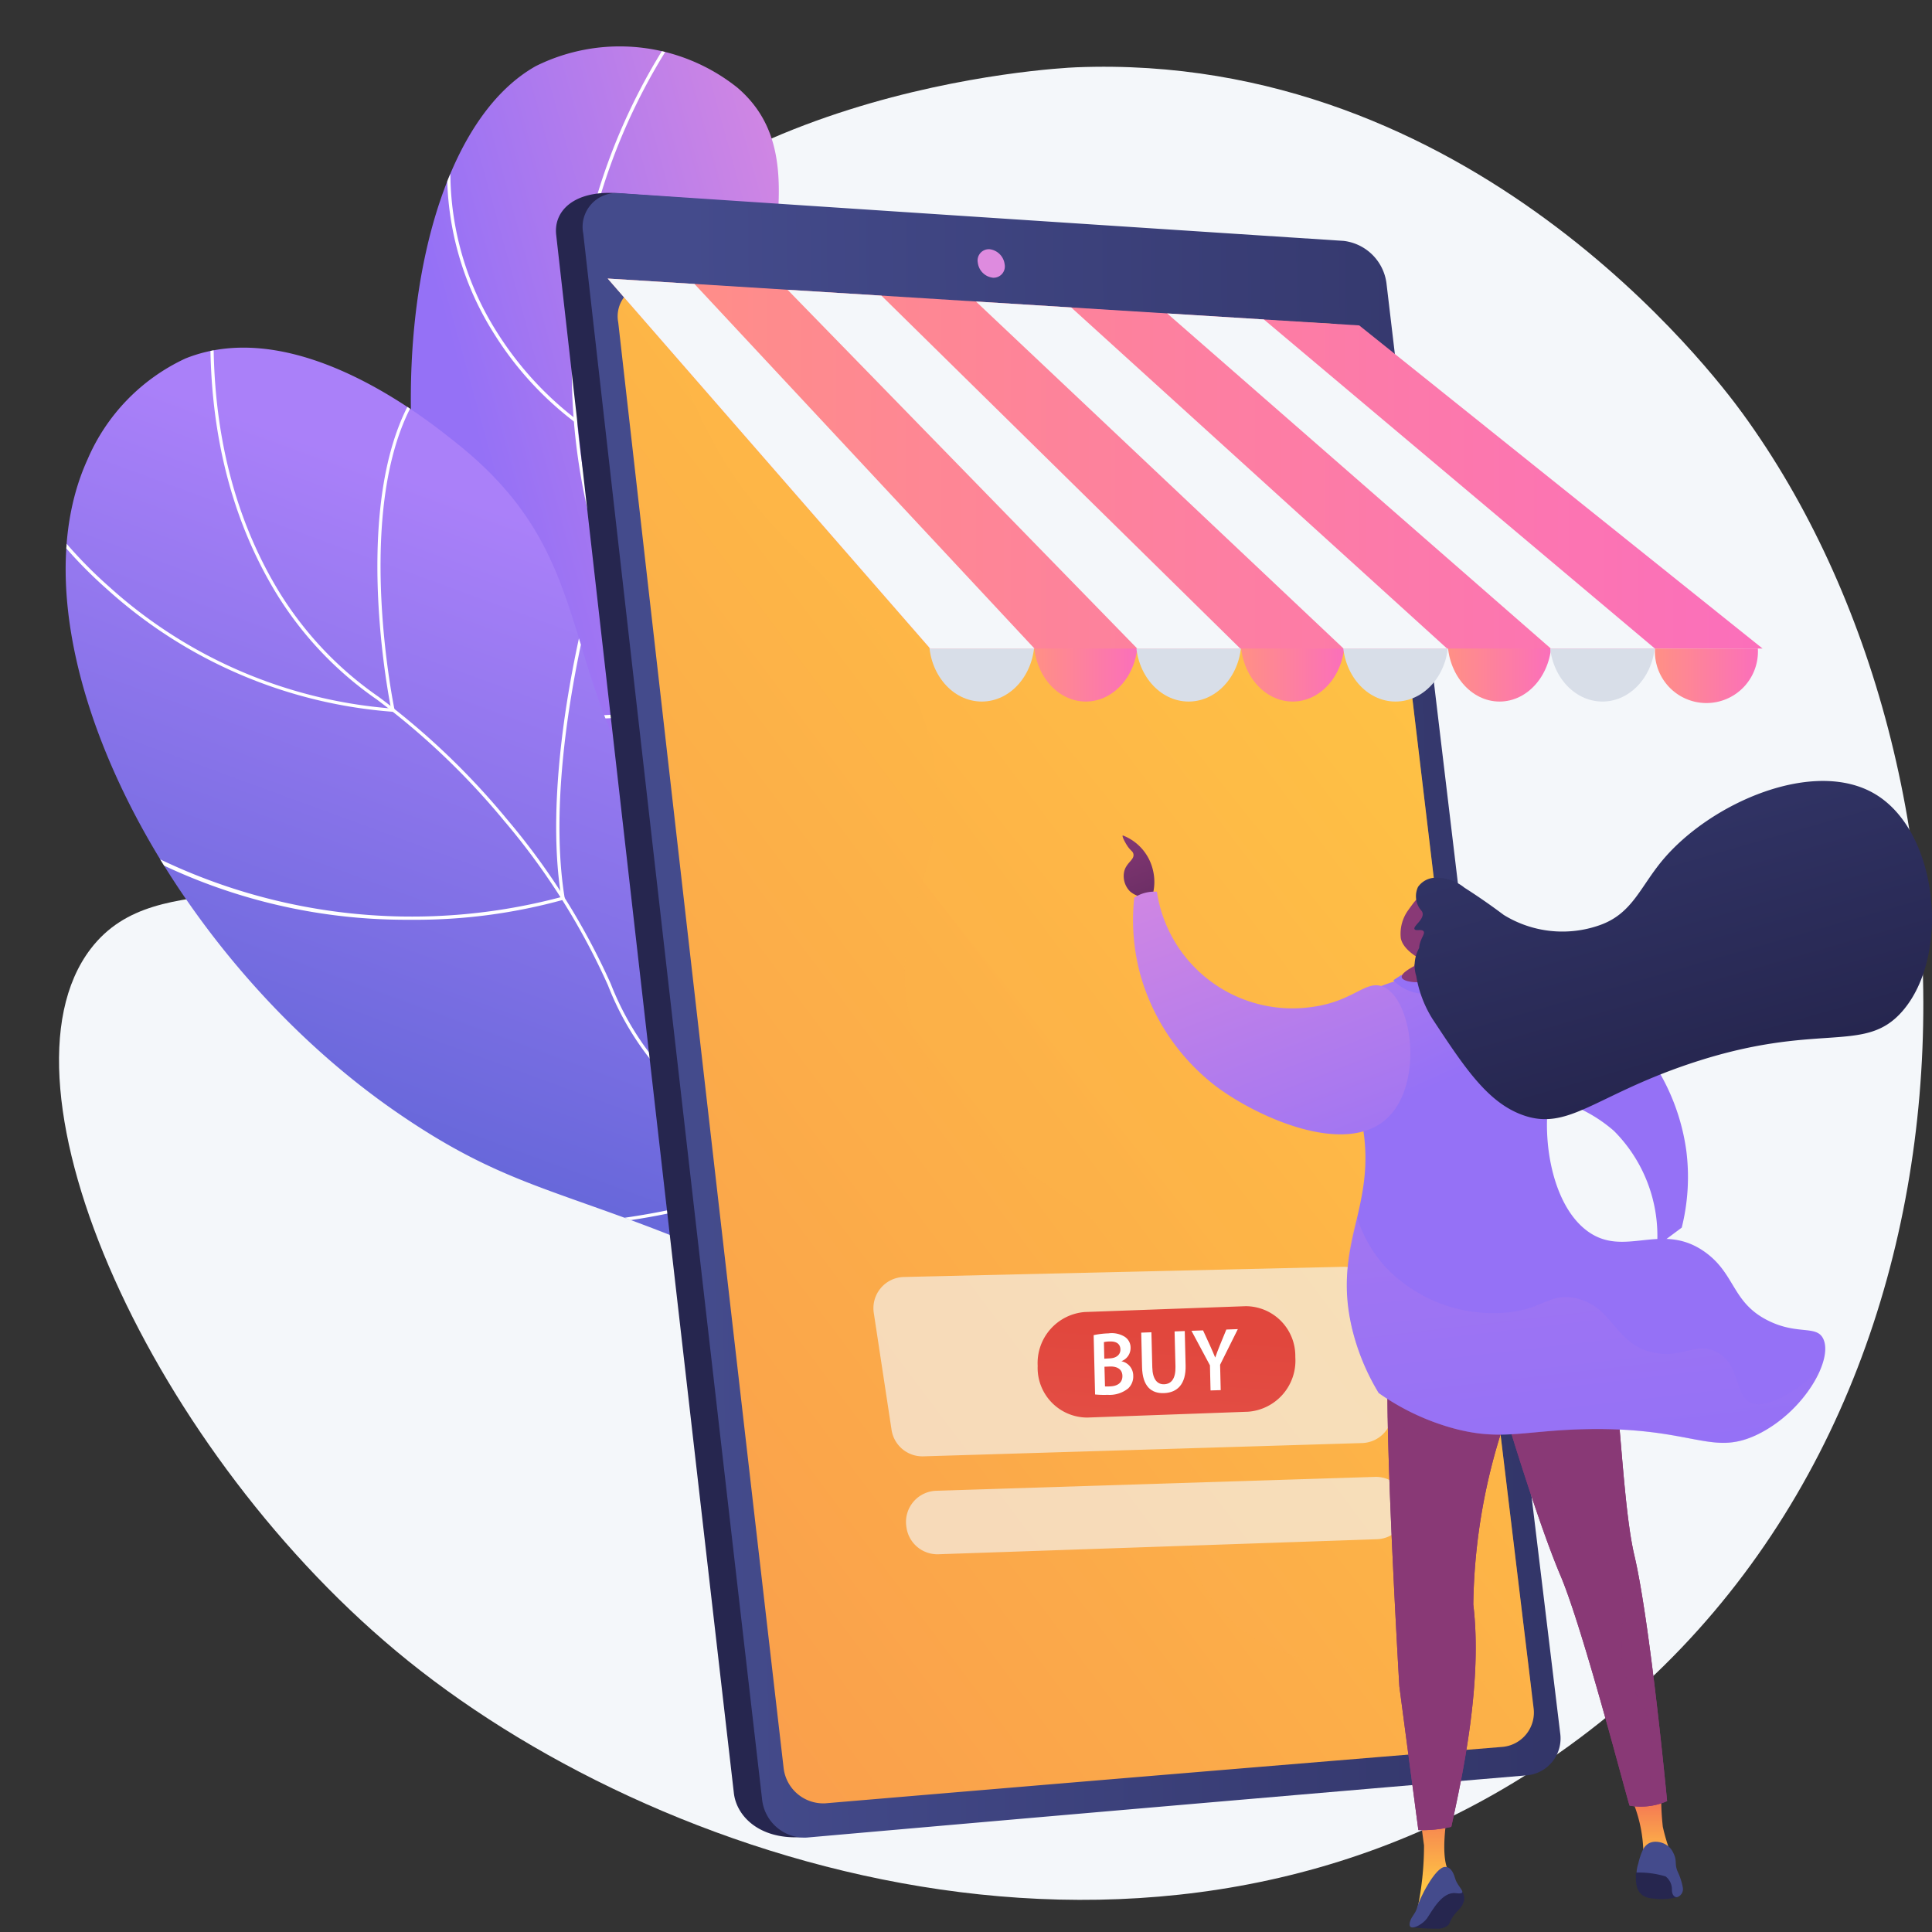 <svg xmlns="http://www.w3.org/2000/svg" xmlns:xlink="http://www.w3.org/1999/xlink" width="90" height="90" viewBox="0 0 90 90"><rect x="0" y="0" width="90" height="90" fill="#333333" stroke="none"/><defs><style>.a{fill:url(#a);}.b{fill:url(#b);}.c{fill:none;}.d{fill:#f4f7fa;}.e{clip-path:url(#d);}.f{mix-blend-mode:soft-light;}.af,.f,.l,.w{isolation:isolate;}.g{fill:#fff;}.h{clip-path:url(#f);}.i{fill:#26264f;}.j{fill:url(#g);}.k{fill:url(#h);}.l{opacity:0.35;fill:url(#i);}.af,.l,.w{mix-blend-mode:multiply;}.m{fill:#de8bdf;}.n{fill:url(#j);}.o{fill:#d8dee8;}.p{opacity:0.63;}.q{fill:url(#o);}.r{fill:url(#p);}.s{fill:url(#q);}.t{fill:url(#r);}.u{fill:url(#s);}.v{fill:url(#t);}.w{opacity:0.25;fill:url(#u);}.x{fill:#444b8c;}.y{fill:url(#v);}.z{fill:url(#w);}.aa{fill:url(#x);}.ab{fill:url(#y);}.ac{fill:url(#z);}.ad{fill:url(#aa);}.ae{fill:url(#ab);}.af{opacity:0.3;fill:url(#ac);}.ag{fill:url(#ad);}</style><linearGradient id="a" x1="1.003" y1="0.208" x2="0.398" y2="0.591" gradientUnits="objectBoundingBox"><stop offset="0.004" stop-color="#e38ddd"/><stop offset="1" stop-color="#9571f6"/></linearGradient><linearGradient id="b" x1="0.614" y1="0.23" x2="0.417" y2="0.78" gradientUnits="objectBoundingBox"><stop offset="0" stop-color="#aa80f9"/><stop offset="0.996" stop-color="#6165d7"/></linearGradient><clipPath id="d"><path class="a" d="M1022.37,518.814a32.62,32.62,0,0,0,3.007-17.275c-.979-8.221-4.9-10.271-7.651-19.244-3.923-12.808,2.985-21.027-2.047-25.358a8.783,8.783,0,0,0-9.394-1.015c-7.9,4.428-8.364,27.4,2.309,37.548,4.827,4.588,9.472,4.611,12.857,10.237C1024.443,508.678,1023.511,514.707,1022.37,518.814Z" transform="translate(-1000.457 -455)"/></clipPath><clipPath id="f"><path class="b" d="M536.565,957.263c.935-3.35,1.837-8.641-.422-13.707-3.941-8.837-13.069-7.039-20.552-16.862-6.035-7.922-3.281-13.27-10.315-18.863-1.177-.936-7.379-6.058-12.634-3.95a9.153,9.153,0,0,0-4.561,4.7c-3.822,8.378,3.552,22.947,14.414,30.424,6.241,4.3,8.506,3.36,19.719,8.8A66.02,66.02,0,0,1,536.565,957.263Z" transform="translate(-487.061 -903.378)"/></clipPath><linearGradient id="g" x1="0.118" y1="0.5" x2="1.619" y2="0.466" gradientUnits="objectBoundingBox"><stop offset="0" stop-color="#444b8c"/><stop offset="0.996" stop-color="#26264f"/></linearGradient><linearGradient id="h" x1="0.794" y1="0.113" x2="-0.747" y2="2.041" gradientUnits="objectBoundingBox"><stop offset="0" stop-color="#ffc444"/><stop offset="0.996" stop-color="#f36f56"/></linearGradient><linearGradient id="i" x1="0.793" y1="0.123" x2="-0.826" y2="2.208" xlink:href="#h"/><linearGradient id="j" y1="0.5" x2="1" y2="0.5" gradientUnits="objectBoundingBox"><stop offset="0" stop-color="#ff9085"/><stop offset="1" stop-color="#fb6fbb"/></linearGradient><linearGradient id="o" x1="-32.573" y1="10.777" x2="-33.417" y2="6.737" gradientUnits="objectBoundingBox"><stop offset="0" stop-color="#311944"/><stop offset="1" stop-color="#893976"/></linearGradient><linearGradient id="p" x1="0.416" y1="0.207" x2="0.655" y2="0.651" xlink:href="#h"/><linearGradient id="q" x1="-21.158" y1="1.152" x2="-21.158" y2="-0.027" xlink:href="#h"/><linearGradient id="r" x1="-22.156" y1="0.734" x2="-22.156" y2="-0.116" xlink:href="#h"/><linearGradient id="s" x1="-3.005" y1="0.5" x2="-2.005" y2="0.5" xlink:href="#o"/><linearGradient id="t" x1="-3.036" y1="0.129" x2="-2.316" y2="0.731" xlink:href="#o"/><linearGradient id="u" x1="-2.753" y1="0.047" x2="-2.032" y2="0.677" xlink:href="#o"/><linearGradient id="v" x1="-2.935" y1="-13.206" x2="-2.113" y2="-11.65" xlink:href="#a"/><linearGradient id="w" x1="-2.388" y1="0.343" x2="-1.95" y2="1.272" xlink:href="#a"/><linearGradient id="x" x1="-26.506" y1="3.551" x2="-25.954" y2="5.666" xlink:href="#a"/><linearGradient id="y" x1="-31.516" y1="11.666" x2="-31.969" y2="8.829" xlink:href="#o"/><linearGradient id="z" x1="1.253" y1="7.476" x2="0.612" y2="1.611" xlink:href="#o"/><linearGradient id="aa" x1="-2.21" y1="-0.093" x2="-1.475" y2="1.694" xlink:href="#g"/><linearGradient id="ab" x1="-3.61" y1="1.019" x2="-2.844" y2="2.819" xlink:href="#a"/><linearGradient id="ac" x1="-2.582" y1="-0.327" x2="-2.125" y2="1.644" xlink:href="#a"/><linearGradient id="ad" x1="0.505" y1="0.258" x2="0.428" y2="3.252" gradientUnits="objectBoundingBox"><stop offset="0" stop-color="#e1473d"/><stop offset="1" stop-color="#e9605a"/></linearGradient></defs><rect class="c" width="90" height="90"/><g transform="translate(-9.083 -9.129)"><g transform="translate(11.833 11.283)"><path class="d" d="M555.609,501.634c-1.324-1.817-12.66-16.84-31.035-16.108-.918.036-18.839.985-25.449,12.761-4.889,8.711.287,16.44-5.678,22.375-5.2,5.172-11.585,1.749-14.779,5.93-4.865,6.37,2.883,23.575,14.787,33.169,12.292,9.907,35.808,17.175,54.085,3.957C568.062,548.879,567.853,518.432,555.609,501.634Z" transform="translate(-477.194 -484.545)"/><g transform="translate(0.309)"><g transform="translate(16.079)"><path class="a" d="M1022.37,518.814a32.62,32.62,0,0,0,3.007-17.275c-.979-8.221-4.9-10.271-7.651-19.244-3.923-12.808,2.985-21.027-2.047-25.358a8.783,8.783,0,0,0-9.394-1.015c-7.9,4.428-8.364,27.4,2.309,37.548,4.827,4.588,9.472,4.611,12.857,10.237C1024.443,508.678,1023.511,514.707,1022.37,518.814Z" transform="translate(-1000.457 -455)"/><g class="e"><g class="f" transform="translate(-0.053 -1.898)"><path class="g" d="M1256.227,449.825a31.445,31.445,0,0,0-1.212-5.251,29.587,29.587,0,0,0-4.947-9.028,73.341,73.341,0,0,1-4.563-6.954c-3.181-5.57-4.145-7.511-4.867-10.549a29.055,29.055,0,0,1,.1-13.7,28.333,28.333,0,0,1,4.771-9.948l.122.091a28.182,28.182,0,0,0-4.745,9.895,28.9,28.9,0,0,0-.1,13.631c.718,3.019,1.68,4.953,4.852,10.509a73.235,73.235,0,0,0,4.554,6.941,29.7,29.7,0,0,1,4.968,9.069,31.591,31.591,0,0,1,1.218,5.277Z" transform="translate(-1232.316 -394.391)"/><path class="g" d="M1060.717,527.356l-.1-.071a15.385,15.385,0,0,1-3.732-4.087,14.059,14.059,0,0,1-1.594-11.643l.146.041a13.91,13.91,0,0,0,1.576,11.521,15.517,15.517,0,0,0,3.588,3.969,10.861,10.861,0,0,1,6.03-7.972,18.823,18.823,0,0,1,5.249-1.865l.024.15a18.674,18.674,0,0,0-5.205,1.851,10.688,10.688,0,0,0-5.965,7.982Z" transform="translate(-1052.94 -507.886)"/><path class="g" d="M1007.2,1068.93a11.84,11.84,0,0,1-8.43-3.258l.106-.109c4.876,4.724,11.478,2.909,12.181,2.7-1.2-8.243,4.6-11.785,4.663-11.82l.077.131c-.058.035-5.8,3.547-4.58,11.732l.009.063-.061.021A14.04,14.04,0,0,1,1007.2,1068.93Z" transform="translate(-998.768 -1035.707)"/><path class="g" d="M1170.377,1338.289a16.234,16.234,0,0,1-7.2-1.858l.067-.136c7.187,3.547,11.525.944,12.005.629-1.36-4.483,1.967-11.123,2-11.189l.135.069c-.034.067-3.36,6.705-1.975,11.129l.016.052-.044.032A9.1,9.1,0,0,1,1170.377,1338.289Z" transform="translate(-1158.032 -1296.566)"/></g></g></g><g transform="translate(0 14.042)"><path class="b" d="M536.565,957.263c.935-3.35,1.837-8.641-.422-13.707-3.941-8.837-13.069-7.039-20.552-16.862-6.035-7.922-3.281-13.27-10.315-18.863-1.177-.936-7.379-6.058-12.634-3.95a9.153,9.153,0,0,0-4.561,4.7c-3.822,8.378,3.552,22.947,14.414,30.424,6.241,4.3,8.506,3.36,19.719,8.8A66.02,66.02,0,0,1,536.565,957.263Z" transform="translate(-487.061 -903.378)"/><g class="h"><g class="f" transform="translate(-2.218 -3.383)"><path class="g" d="M745.64,856.842c-.808-8.3-3.413-14.09-7.743-17.221a13.922,13.922,0,0,0-5.772-2.35,15.464,15.464,0,0,1-6.834-2.967,13.424,13.424,0,0,1-4.432-5.859,32.2,32.2,0,0,0-4.844-7.668,34.319,34.319,0,0,0-5.929-5.647,16.5,16.5,0,0,1-4.708-4.993c-2.456-4.064-3.431-9.036-2.9-14.777l.151.014c-.531,5.708.436,10.648,2.875,14.684a16.377,16.377,0,0,0,4.671,4.951,34.441,34.441,0,0,1,5.952,5.669,32.336,32.336,0,0,1,4.864,7.7,13.3,13.3,0,0,0,4.387,5.8,15.336,15.336,0,0,0,6.775,2.939,14.048,14.048,0,0,1,5.828,2.375c4.367,3.158,6.993,8.988,7.805,17.329Z" transform="translate(-693.38 -795.362)"/><path class="g" d="M433.79,942.441l-.1-.008a22.334,22.334,0,0,1-13.306-5.7,21.12,21.12,0,0,1-4.155-4.994l.134-.072a20.959,20.959,0,0,0,4.127,4.957,22.184,22.184,0,0,0,13.111,5.653c-.228-1.158-2.219-12.021,2.284-16.089l.1.113c-4.672,4.22-2.242,15.926-2.217,16.044Z" transform="translate(-416.228 -922.088)"/><path class="g" d="M501.685,1276.305l-.348,0a26.461,26.461,0,0,1-15.739-5.312l.092-.121a27.089,27.089,0,0,0,23.037,4.375c-.967-6.1,1.375-14.312,1.4-14.395l.146.042c-.024.083-2.373,8.319-1.385,14.393l.01.064-.062.02A25.829,25.829,0,0,1,501.685,1276.305Z" transform="translate(-483.425 -1246.272)"/><path class="g" d="M996.578,1657.06a39.46,39.46,0,0,1-5.106-.336l.02-.151c10.971,1.432,18.02-2.161,18.79-2.578-3.856-6.009-1.131-14.85-1.1-14.939l.145.046c-.028.089-2.752,8.93,1.129,14.879l.044.067-.069.04C1010.367,1654.123,1005.19,1657.06,996.578,1657.06Z" transform="translate(-973.456 -1612.633)"/></g></g></g></g><g transform="translate(23.147 6.831)"><path class="i" d="M1253.477,677.384q4.021,33.983,8.041,67.255a1.717,1.717,0,0,1-1.528,1.956q-16.159,1.533-32.318,3.133c-1.922.093-2.977-.981-3.1-2.056q-4.139-35.919-8.277-72.589c-.124-1.1.806-2.042,2.728-1.948q16.239,1.158,32.478,2.285A2.271,2.271,0,0,1,1253.477,677.384Z" transform="translate(-1216.283 -673.129)"/><path class="j" d="M1293.924,677.515q4.046,34.131,8.092,67.543a1.726,1.726,0,0,1-1.538,1.965q-16.78,1.421-33.559,2.9a1.99,1.99,0,0,1-2.083-1.8q-4.165-36.083-8.329-72.927a1.574,1.574,0,0,1,1.643-1.879q16.892,1.127,33.784,2.227A2.284,2.284,0,0,1,1293.924,677.515Z" transform="translate(-1255.234 -673.307)"/><path class="k" d="M1343.516,813.146q3.748,31.622,7.5,62.627a1.607,1.607,0,0,1-1.437,1.833q-15.78,1.291-31.56,2.63a1.862,1.862,0,0,1-1.941-1.679q-3.851-33.328-7.7-67.307a1.478,1.478,0,0,1,1.529-1.761q15.878.924,31.757,1.83A2.11,2.11,0,0,1,1343.516,813.146Z" transform="translate(-1305.475 -805.215)"/><path class="l" d="M1400.983,812.081q-15.69-.894-31.38-1.808a23.98,23.98,0,0,0,1.838,5.945c3.47,7.528,8.567,7.942,10.561,14.5,2.054,6.758-2.579,8.873-.315,14.975,2.456,6.621,8.481,5.663,11.664,12.925,2.745,6.26-.789,9.121,2.049,12.925,3.11,4.17,8.865,2.756,14.837,4.168q-3.7-30.6-7.4-61.8A2.111,2.111,0,0,0,1400.983,812.081Z" transform="translate(-1364.8 -805.978)"/><path class="m" d="M1844.772,757.459a.526.526,0,0,1-.55.627.8.8,0,0,1-.7-.7.525.525,0,0,1,.551-.627A.805.805,0,0,1,1844.772,757.459Z" transform="translate(-1823.869 -754.134)"/><ellipse class="n" cx="2.421" cy="2.856" rx="2.421" ry="2.856" transform="translate(22.262 17.984)"/><ellipse class="n" cx="2.421" cy="2.856" rx="2.421" ry="2.856" transform="translate(31.899 17.984)"/><ellipse class="o" cx="2.456" cy="2.856" rx="2.456" ry="2.856" transform="translate(27.019 17.984)"/><ellipse class="n" cx="2.421" cy="2.856" rx="2.421" ry="2.856" transform="translate(41.537 17.984)"/><ellipse class="o" cx="2.456" cy="2.856" rx="2.456" ry="2.856" transform="translate(36.657 17.984)"/><ellipse class="o" cx="2.456" cy="2.856" rx="2.456" ry="2.856" transform="translate(46.294 17.984)"/><ellipse class="o" cx="2.456" cy="2.856" rx="2.456" ry="2.856" transform="translate(17.382 17.984)"/><path class="n" d="M1293.257,800.547l15.024,17.237h38.776l-18.79-15.053Z" transform="translate(-1290.846 -796.557)"/><g transform="translate(2.411 3.991)"><path class="d" d="M1293.257,800.548l15.024,17.237h4.858L1297.3,800.8Z" transform="translate(-1293.257 -800.548)"/><path class="d" d="M1560.849,817.233l16.29,16.714h4.8l-16.718-16.441Z" transform="translate(-1552.469 -816.71)"/><path class="d" d="M1841.044,834.706l17.125,16.167h4.823l-17.51-15.89Z" transform="translate(-1823.888 -833.636)"/><path class="d" d="M2129.985,852.723l-4.505-.281,17.873,15.611h4.846Z" transform="translate(-2099.416 -850.817)"/></g><path class="n" d="M2851.07,1350.914a2.4,2.4,0,1,0,4.792,0Z" transform="translate(-2799.871 -1329.687)"/><g class="p" transform="translate(14.793 50.027)"><path class="d" d="M1711.4,2278.708l-20.44.619a1.454,1.454,0,0,1-1.481-1.234l-.828-5.449a1.454,1.454,0,0,1,1.4-1.672l20.463-.474a1.454,1.454,0,0,1,1.471,1.235l.806,5.3A1.454,1.454,0,0,1,1711.4,2278.708Z" transform="translate(-1688.637 -2270.497)"/><path class="d" d="M1758.913,2585.812l-20.428.7a1.453,1.453,0,0,1-1.487-1.234l-.008-.051a1.454,1.454,0,0,1,1.391-1.672l20.436-.647a1.454,1.454,0,0,1,1.483,1.234h0A1.454,1.454,0,0,1,1758.913,2585.812Z" transform="translate(-1735.459 -2573.121)"/></g></g><g transform="translate(49.543 34.226)"><g transform="translate(0)"><path class="q" d="M2060.5,1631.473a2.334,2.334,0,0,0,.03-1.252,2.281,2.281,0,0,0-1.4-1.594c-.05.042.114.333.194.459.168.263.267.264.3.4.063.276-.326.4-.428.822a1.013,1.013,0,0,0,.268.923A1.145,1.145,0,0,0,2060.5,1631.473Z" transform="translate(-2059.12 -1626.09)"/><path class="r" d="M2859.276,2290.693l-.316-1.087,1.318-.977.822-.307-.487,1.521Z" transform="translate(-2833.911 -2265.131)"/><path class="s" d="M2816.925,3057.384a6.644,6.644,0,0,1,.531,2.619,8.077,8.077,0,0,0,1.276-.114,8.753,8.753,0,0,1-.372-1.237,12.186,12.186,0,0,1-.076-1.45Z" transform="translate(-2793.192 -3009.931)"/><path class="i" d="M2491.639,3198.251a.563.563,0,0,1,.136.333.538.538,0,0,1-.041.223c-.123.323-.316.366-.525.71-.127.209-.1.273-.22.367a.765.765,0,0,1-.5.134,8.947,8.947,0,0,1-1.159-.065q.388-.5.827-1.015.193-.225.384-.44l.761-.257Z" transform="translate(-2475.857 -3146.554)"/><path class="t" d="M2498.14,3080.545s-.435,2.27.118,2.906c.472.635-.228.182-.228.182l-.835.729-.5.866a14.328,14.328,0,0,0,.338-3.1c-.123-.882-.185-1.476-.185-1.476Z" transform="translate(-2482.99 -3032.544)"/><path class="u" d="M2454.324,2273.908s-1.169,1.046-1.169,5.352.553,13.655.553,13.655l.886,6.694a5.861,5.861,0,0,0,1.533-.152c.553-2.522,1.456-6.788,1.025-10.356a27.763,27.763,0,0,1,1.538-8.734s1.476,4.921,2.522,7.381,3.036,10.168,3.221,10.722a3.034,3.034,0,0,0,1.746-.212s-.785-8.3-1.522-11.432-.677-10.7-1.907-12.856C2459.982,2272.863,2454.324,2273.908,2454.324,2273.908Z" transform="translate(-2440.814 -2250.737)"/><path class="v" d="M2454.323,2273.908s-1.169,1.046-1.169,5.352.554,13.655.554,13.655l.885,6.694a5.862,5.862,0,0,0,1.534-.152c.554-2.522,1.456-6.788,1.025-10.356a27.76,27.76,0,0,1,1.538-8.734s1.476,4.921,2.522,7.381,3.037,10.168,3.221,10.722a3.029,3.029,0,0,0,1.746-.213s-.785-8.3-1.522-11.432-.677-10.7-1.907-12.855C2459.981,2272.863,2454.323,2273.908,2454.323,2273.908Z" transform="translate(-2440.813 -2250.736)"/><path class="w" d="M2460.394,2281.8a7.758,7.758,0,0,0,2.915,5.284c1.458,1.093.365,3.462.911,5.284.182.546.729,1.093.911,1.64.678,1.356.045,3.015.352,4.451a1.949,1.949,0,0,0,.7-.2s-.785-8.3-1.522-11.432-.677-10.7-1.907-12.855c-2.768-1.107-8.427-.061-8.427-.061s-1.169,1.046-1.169,5.352c0,.349,0,.732.01,1.14a4.431,4.431,0,0,0,5.225.122.722.722,0,0,1,.292-.133l.008-.023.006.021C2459.393,2280.261,2460.236,2281.166,2460.394,2281.8Z" transform="translate(-2440.813 -2250.736)"/><g transform="translate(23.909 49.416)"><path class="i" d="M2822.712,3168.64s-.18,0-.165.232-.081,1.031.833,1.069a2.784,2.784,0,0,0,1.084-.065,7.407,7.407,0,0,0-.239-.764l-.292-.374-.786-.083Z" transform="translate(-2822.546 -3167.295)"/><path class="x" d="M2825.694,3127.844a2.9,2.9,0,0,0-.236-.741c-.161-.363-.029-.5-.183-.829a.986.986,0,0,0-.218-.33.947.947,0,0,0-.646-.246.656.656,0,0,0-.3.072.7.7,0,0,0-.273.289,3.2,3.2,0,0,0-.22.653,1.662,1.662,0,0,0-.057.222,1.627,1.627,0,0,0-.024.2,4.259,4.259,0,0,1,1.355.18.762.762,0,0,1,.292.622c0,.24.12.352.24.344A.393.393,0,0,0,2825.694,3127.844Z" transform="translate(-2823.502 -3125.698)"/></g><path class="x" d="M2487.792,3163.137c.206,0,.356.167.47.562s.661.744.023.661-1.1.82-1.329,1.154-.839.631-.824.3.285-.479.36-.813S2487.323,3163.13,2487.792,3163.137Z" transform="translate(-2472.76 -3112.549)"/><path class="y" d="M2524.564,1833.207a6.926,6.926,0,0,0-2.006-5.359,6.8,6.8,0,0,0-4.362-1.677c-1.957-.008-2.662.938-3.413.474-1.275-.787-1.24-4.743.663-6.086,2.145-1.514,5.922.813,7.683,2.551a9.959,9.959,0,0,1,2.8,5.676,9.718,9.718,0,0,1-.215,3.565Z" transform="translate(-2499.665 -1811.544)"/><path class="z" d="M2376.241,1820.772c-2.153.533-3.783,1.044-4.441,2.24-.694,1.263.616,2.08,1.147,4.7.813,4.012-1.4,5.7-.437,9.724a10.556,10.556,0,0,0,1.238,2.994,11.126,11.126,0,0,0,3.48,1.646c2.267.612,3.324.083,6.31.036,4.884-.077,5.715,1.281,7.85.253,2.157-1.039,3.591-3.525,3.047-4.5-.326-.585-1.189-.142-2.519-.793-1.715-.839-1.534-2.168-2.95-3.194-2.034-1.473-3.759.29-5.5-.993-1.762-1.3-2.211-4.734-1.656-6.84.362-1.375.265-2.835.506-4.237a.891.891,0,0,0-.057-.5c-.33-.771-1.789-.818-2.891-.842A12.52,12.52,0,0,0,2376.241,1820.772Z" transform="translate(-2361.816 -1811.92)"/><path class="aa" d="M2461.7,1819.129l.382-.251s.275.536,1.645.215a2.1,2.1,0,0,0,1.111-.778l.348.126a2.3,2.3,0,0,1-1.407,1.239A2.09,2.09,0,0,1,2461.7,1819.129Z" transform="translate(-2449.088 -1809.844)"/><g transform="translate(12.943)"><path class="ab" d="M2472.417,1718.006a1.875,1.875,0,0,1,.36-1.307c.347-.489.428-.552.574-.626l.2-.094.023-.006a2.2,2.2,0,0,1,.62.036c.259.089.413,1.208.148,2.731.007.121.014.241.021.361.6-.065.769,0,.8.077.062.175-.5.583-1.069.765-.719.229-1.578.141-1.631-.1-.021-.1.082-.252.574-.519l.146-.418C2473.081,1718.843,2472.491,1718.483,2472.417,1718.006Z" transform="translate(-2472.4 -1710.698)"/><path class="ac" d="M2492.244,1763.724c.135-.146.322.029.3.236a.38.38,0,0,1-.44.334C2491.913,1764.229,2492.061,1763.92,2492.244,1763.724Z" transform="translate(-2491.4 -1756.91)"/><path class="ad" d="M2514.7,1548.46c-2.844-1.718-7.688.388-9.931,3.083-1.042,1.253-1.407,2.48-2.914,3.012a5.209,5.209,0,0,1-4.468-.473c-.169-.123-.854-.647-1.837-1.273a2.064,2.064,0,0,0-1.383-.462,1.013,1.013,0,0,0-.778.427,1.023,1.023,0,0,0,.042.948c.088.155.146.157.17.268.068.312-.45.607-.375.752.054.1.333-.021.423.1s-.182.358-.208.779a1.667,1.667,0,0,0-.134,1.308,5.423,5.423,0,0,0,.753,1.99c1.485,2.252,2.548,3.863,4.162,4.466,2.136.8,3.366-.87,7.779-2.359,6.041-2.04,8.169-.409,9.956-2.467C2518.188,1555.991,2517.654,1550.243,2514.7,1548.46Z" transform="translate(-2492.568 -1547.838)"/></g><path class="ae" d="M2075.8,1712.458a6.386,6.386,0,0,0,7.235,5.368c1.94-.259,2.509-1.293,3.317-.936,1.371.606,1.876,4.529.175,6.12-1.917,1.793-5.977,0-7.96-1.476a9.957,9.957,0,0,1-3.546-5.24,9.715,9.715,0,0,1-.275-3.561,1.723,1.723,0,0,1,1.054-.274Z" transform="translate(-2074.201 -1707.299)"/><path class="af" d="M2411.392,2205.676c-.706-.4-.434-1.7-1.48-2.3-.971-.559-1.634.313-3.028-.006-1.789-.409-1.821-2.1-3.536-2.515-1.234-.3-1.542.5-3.278.658a6.932,6.932,0,0,1-5.638-2.126,6.218,6.218,0,0,1-1.315-2.3,10.053,10.053,0,0,0-.234,5.183,10.564,10.564,0,0,0,1.238,2.994,11.121,11.121,0,0,0,3.48,1.646c2.267.612,3.324.083,6.31.036,4.884-.077,5.715,1.281,7.85.253a6.322,6.322,0,0,0,2.919-2.993C2412.858,2205.739,2411.9,2205.966,2411.392,2205.676Z" transform="translate(-2382.188 -2176.748)"/></g></g><g transform="translate(45.751 58.186) rotate(3)"><path class="ag" d="M11.977,2.283A2.385,2.385,0,0,1,9.916,4.911l-7.473.664A2.316,2.316,0,0,1,.011,3.345l0-.046A2.386,2.386,0,0,1,2.068.672L9.541.008a2.317,2.317,0,0,1,2.432,2.229Z" transform="translate(0 0)"/><g transform="translate(2.539 1.094)"><path class="g" d="M0,.131A3.743,3.743,0,0,1,.684.012a1.151,1.151,0,0,1,.756.113.6.6,0,0,1,.309.5.659.659,0,0,1-.384.645v.008a.686.686,0,0,1,.576.648.761.761,0,0,1-.206.6,1.381,1.381,0,0,1-.941.347,4.209,4.209,0,0,1-.583.014ZM.553,1.2.8,1.173c.327-.029.5-.211.48-.448C1.256.463,1.062.359.762.386A1.219,1.219,0,0,0,.495.43Zm.1,1.288A1.933,1.933,0,0,0,.9,2.473c.3-.027.563-.176.537-.521-.025-.324-.3-.434-.623-.4l-.234.021Z" transform="translate(0 0.501)"/><path class="g" d="M.473.138.6,1.771c.042.549.273.783.592.755.342-.031.526-.3.484-.851L1.549.042,2.022,0l.123,1.6c.066.865-.316,1.283-.938,1.338C.606,2.992.19,2.665.123,1.784L0,.18Z" transform="translate(2.207 0.219)"/><path class="g" d="M1.033,2.919.944,1.752,0,.191.538.143.9.835c.1.2.182.351.266.537h.007c.052-.185.111-.365.184-.577L1.619.048,2.153,0,1.415,1.7l.09,1.18Z" transform="translate(4.54 0)"/></g></g></g></g></svg>